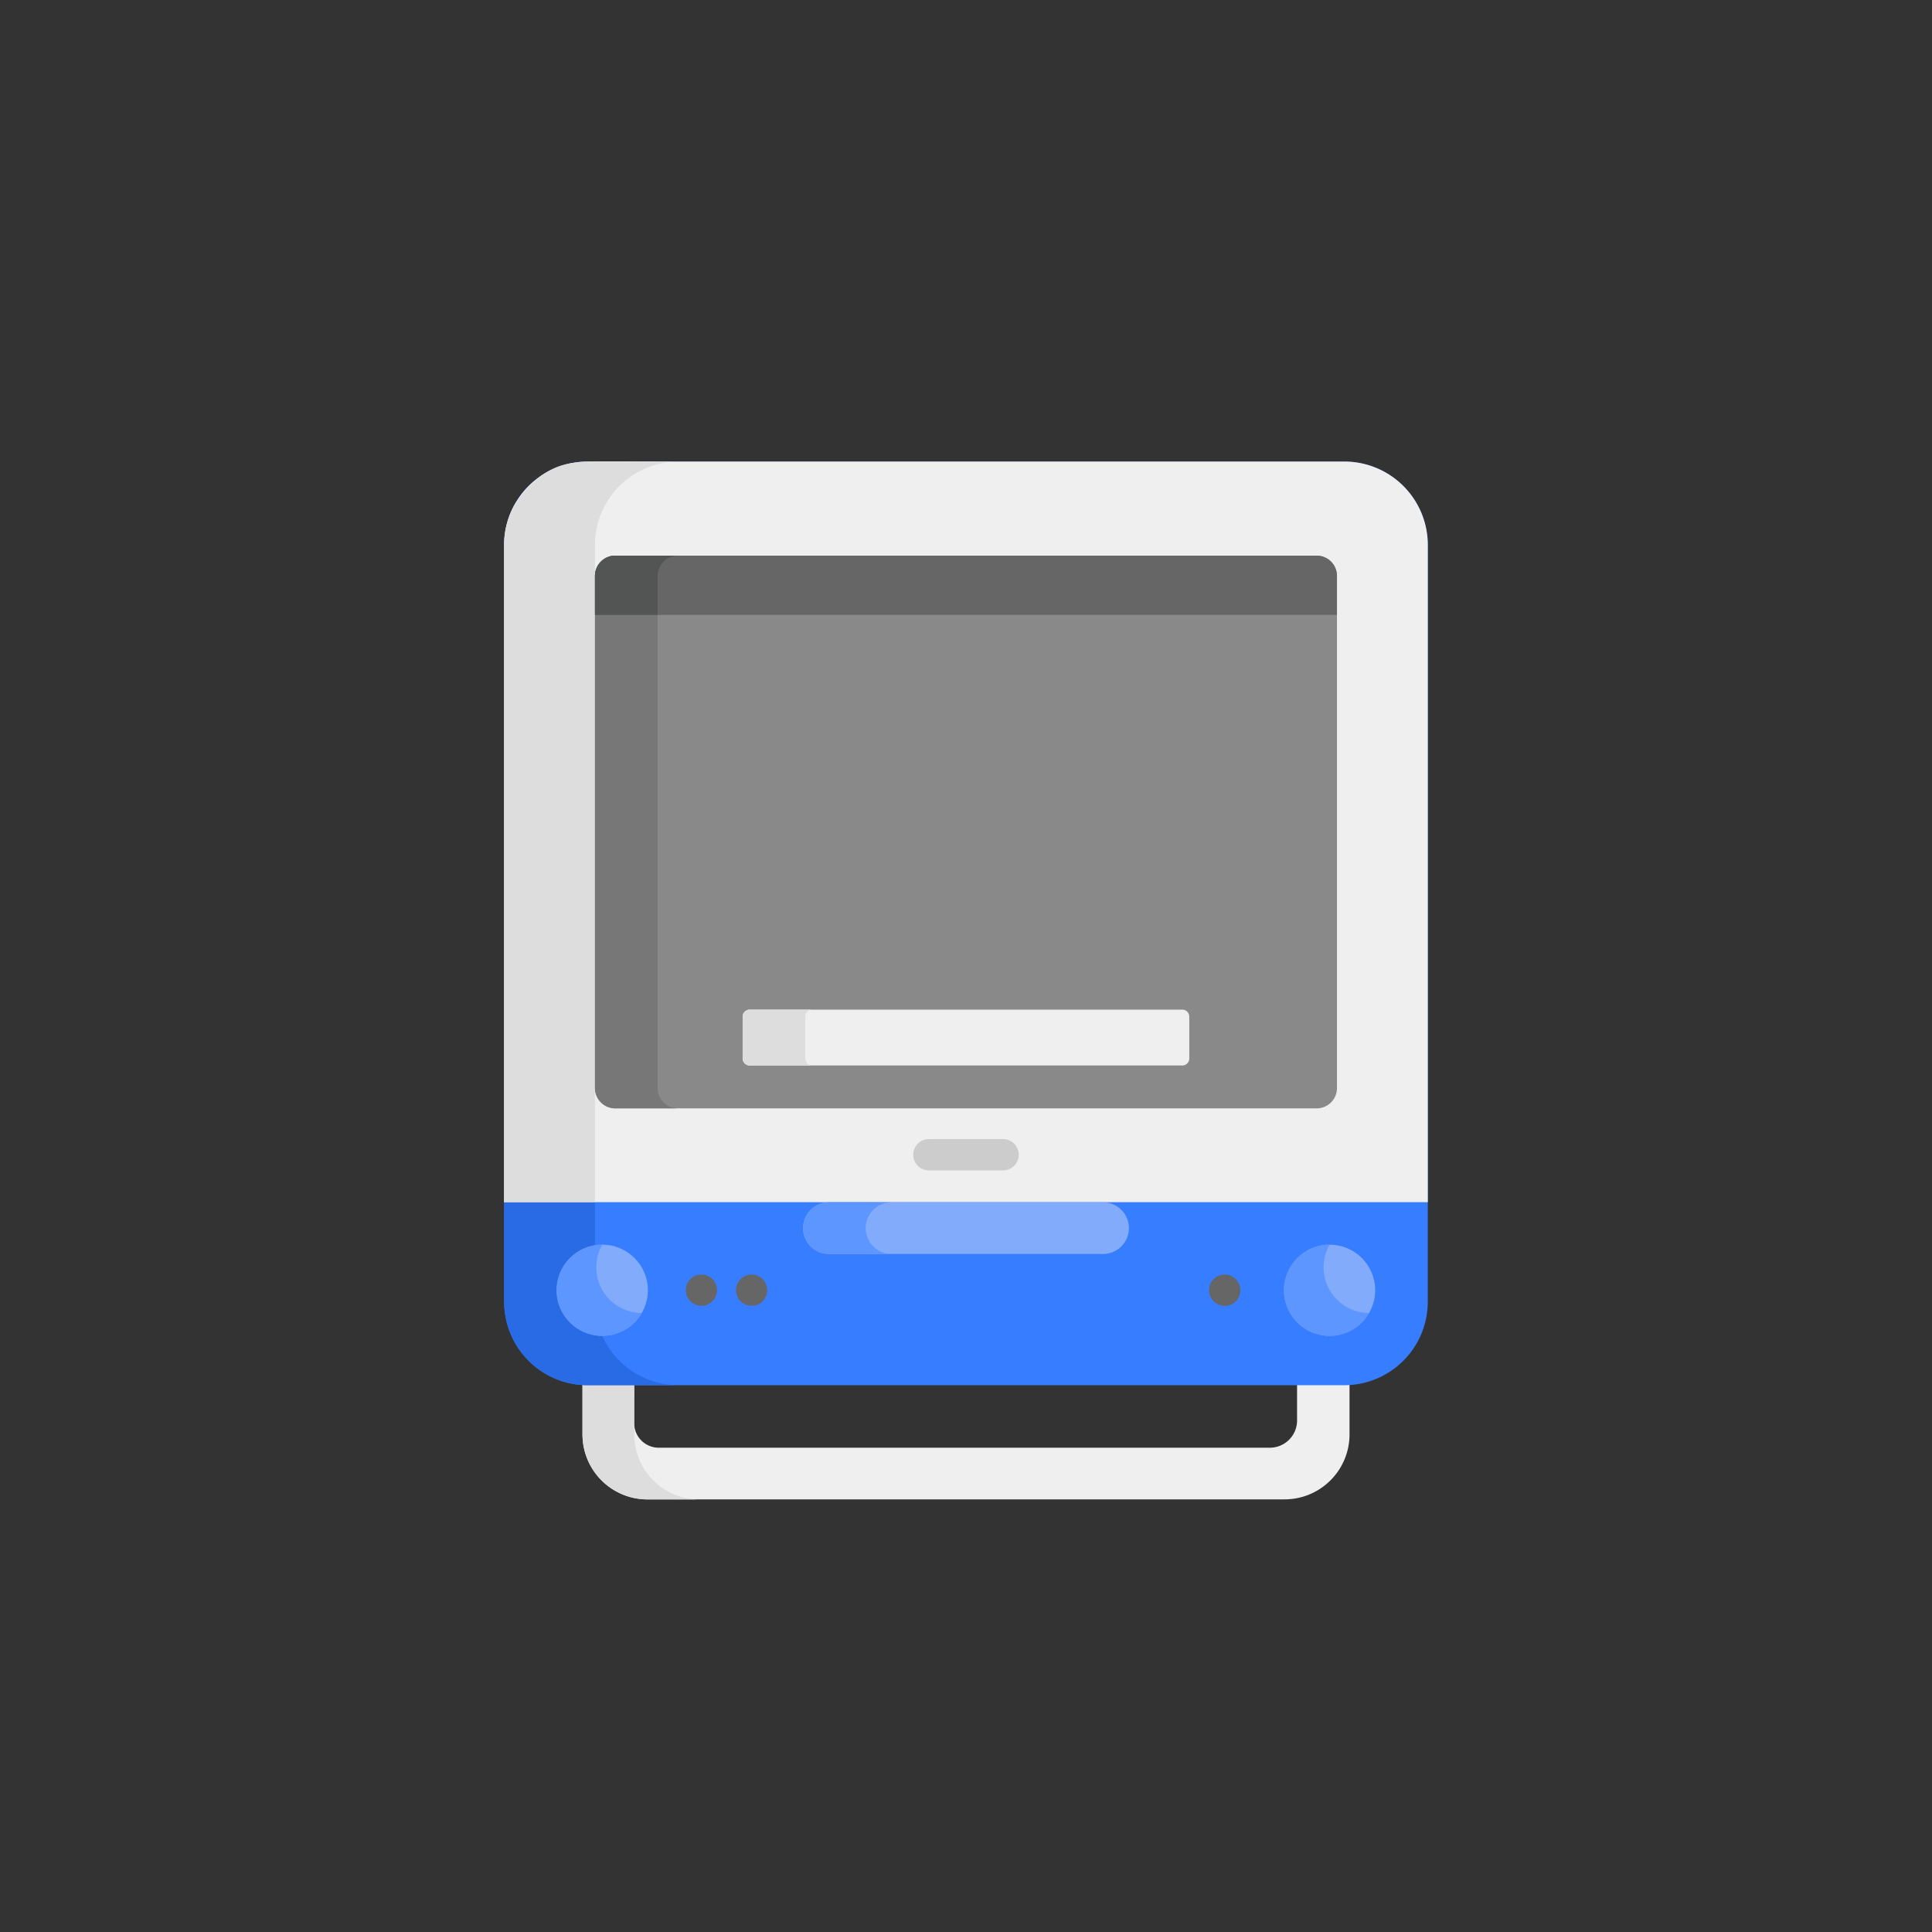 <svg xmlns="http://www.w3.org/2000/svg" width="72" height="72" viewBox="0 0 72 72">
  <rect x="0" y="0" width="72" height="72" fill="#333333" stroke="none"/>
  <g id="Group_40632" data-name="Group 40632" transform="translate(0.271 0.051)">
    <rect id="Rectangle_1537" data-name="Rectangle 1537" width="72" height="72" rx="20" transform="translate(-0.271 -0.051)" fill="none"/>
    <g id="_033-imac-2" data-name="033-imac-2" transform="translate(-9.718 17.141)">
      <path id="Path_20464" data-name="Path 20464" d="M93.482,453.516v1.476A1.015,1.015,0,0,1,92.47,456H69.691a.916.916,0,0,1-.913-.913v-1.576c-1.815,0-1.744,0-1.928-.006v2.005a2.422,2.422,0,0,0,2.414,2.415H93.022a2.422,2.422,0,0,0,2.415-2.415V453.51C95.3,453.518,93.49,453.516,93.482,453.516Z" transform="translate(-35.697 -419.24)" fill="#efefef"/>
      <path id="Path_20465" data-name="Path 20465" d="M68.78,455.516c-.006-1.324,0-.132,0-2-1.815,0-1.744,0-1.928-.006v2.005a2.422,2.422,0,0,0,2.415,2.414h1.931A2.422,2.422,0,0,1,68.78,455.516Z" transform="translate(-35.696 -419.241)" fill="#ddd"/>
      <path id="Path_20466" data-name="Path 20466" d="M59.556,34.542H31.336a3.11,3.11,0,0,1-3.1-3.1V3.221a3.11,3.11,0,0,1,3.1-3.1H59.556a3.11,3.11,0,0,1,3.1,3.1V31.441A3.111,3.111,0,0,1,59.556,34.542Z" transform="translate(0 -0.111)" fill="#377dff"/>
      <path id="Path_20467" data-name="Path 20467" d="M31.62,31.441V3.221a3.11,3.11,0,0,1,3.1-3.1H31.336a3.11,3.11,0,0,0-3.1,3.1V31.441a3.11,3.11,0,0,0,3.1,3.1h3.385A3.11,3.11,0,0,1,31.62,31.441Z" transform="translate(0 -0.111)" fill="#286be5"/>
      <path id="Path_20468" data-name="Path 20468" d="M59.556.12H31.336a3.11,3.11,0,0,0-3.1,3.1v24.5H62.657V3.221A3.11,3.11,0,0,0,59.556.12Z" transform="translate(0 -0.111)" fill="#efefef"/>
      <path id="Path_20469" data-name="Path 20469" d="M28.631,1.6a3.065,3.065,0,0,0-.4,1.51v24.5H31.62V3.11a3.11,3.11,0,0,1,3.1-3.1c-3.622.012-4.075-.147-5.071.5A4.417,4.417,0,0,0,28.631,1.6Z" transform="translate(0 0)" fill="#ddd"/>
      <path id="Path_20470" data-name="Path 20470" d="M99.924,46.512H73.784a.756.756,0,0,0-.756.756V66.354a.756.756,0,0,0,.756.756h26.14a.756.756,0,0,0,.756-.756V47.268A.756.756,0,0,0,99.924,46.512Z" transform="translate(-41.408 -42.997)" fill="#898989"/>
      <path id="Path_20471" data-name="Path 20471" d="M75.364,66.353V47.267a.756.756,0,0,1,.756-.756H73.785a.756.756,0,0,0-.756.756V66.353a.756.756,0,0,0,.756.756H76.12A.756.756,0,0,1,75.364,66.353Z" transform="translate(-41.409 -42.996)" fill="#777"/>
      <path id="Path_20472" data-name="Path 20472" d="M100.681,47.267v1.452H73.029V47.267a.756.756,0,0,1,.756-.756h26.14A.756.756,0,0,1,100.681,47.267Z" transform="translate(-41.409 -42.996)" fill="#666"/>
      <path id="Path_20473" data-name="Path 20473" d="M75.363,47.267a.756.756,0,0,1,.756-.756H73.784a.758.758,0,0,0-.756.756v1.452h2.335V47.267Z" transform="translate(-41.408 -42.996)" fill="#535454"/>
      <path id="Path_20474" data-name="Path 20474" d="M186.837,367.371H176.621a.963.963,0,0,1-.963-.963h0a.963.963,0,0,1,.963-.963h10.217a.963.963,0,0,1,.963.963h0A.963.963,0,0,1,186.837,367.371Z" transform="translate(-136.283 -337.831)" fill="#82acfb"/>
      <path id="Path_20475" data-name="Path 20475" d="M177.994,366.41h0a.963.963,0,0,1,.963-.963h-2.335a.963.963,0,0,0-.963.963h0a.963.963,0,0,0,.963.963h2.335A.963.963,0,0,1,177.994,366.41Z" transform="translate(-136.284 -337.832)" fill="#5d96ff"/>
      <circle id="Ellipse_578" data-name="Ellipse 578" cx="1.697" cy="1.697" r="1.697" transform="translate(30.197 29.194)" fill="#82acfb"/>
      <path id="Path_20476" data-name="Path 20476" d="M55.886,386.341a1.7,1.7,0,1,0,1.469,2.544A1.7,1.7,0,0,1,55.886,386.341Z" transform="translate(-23.993 -357.147)" fill="#5d96ff"/>
      <g id="Group_9748" data-name="Group 9748" transform="translate(35.006 30.306)">
        <path id="Path_20477" data-name="Path 20477" d="M376.327,402.222a.583.583,0,0,1-.21-.087.571.571,0,0,1-.162-.161.6.6,0,0,1-.086-.21.561.561,0,0,1,0-.228.607.607,0,0,1,.086-.21.588.588,0,0,1,.262-.215.619.619,0,0,1,.11-.034.6.6,0,0,1,.228,0,.608.608,0,0,1,.109.034.591.591,0,0,1,.1.054.575.575,0,0,1,.089.072.612.612,0,0,1,.073.089.63.63,0,0,1,.054.1.585.585,0,0,1-.425.8A.562.562,0,0,1,376.327,402.222Z" transform="translate(-356.36 -401.066)" fill="#666"/>
        <path id="Path_20478" data-name="Path 20478" d="M118.2,402.187a.583.583,0,0,1-.36-.539.571.571,0,0,1,.012-.114.534.534,0,0,1,.033-.109.575.575,0,0,1,.054-.1.562.562,0,0,1,.072-.089.572.572,0,0,1,.089-.072.584.584,0,0,1,.1-.054.576.576,0,0,1,.447,0,.584.584,0,0,1-.109,1.111A.7.7,0,0,1,118.2,402.187Z" transform="translate(-117.842 -401.065)" fill="#666"/>
        <path id="Path_20479" data-name="Path 20479" d="M142.938,402.186a.583.583,0,1,1,.338.033A.836.836,0,0,1,142.938,402.186Z" transform="translate(-140.71 -401.063)" fill="#666"/>
      </g>
      <path id="Path_20480" data-name="Path 20480" d="M233.339,335.422h-2.763a.584.584,0,0,1,0-1.168h2.763a.584.584,0,0,1,0,1.168Z" transform="translate(-186.511 -308.996)" fill="#ccc"/>
      <path id="Path_20481" data-name="Path 20481" d="M162.244,270.413H146.119a.261.261,0,0,0-.26.26v1.562a.261.261,0,0,0,.26.26h16.125a.261.261,0,0,0,.26-.26v-1.562A.261.261,0,0,0,162.244,270.413Z" transform="translate(-108.736 -249.979)" fill="#efefef"/>
      <path id="Path_20482" data-name="Path 20482" d="M148.193,272.235v-1.562a.261.261,0,0,1,.26-.26h-2.335a.261.261,0,0,0-.26.26v1.562a.261.261,0,0,0,.26.26h2.335A.261.261,0,0,1,148.193,272.235Z" transform="translate(-108.735 -249.979)" fill="#ddd"/>
      <circle id="Ellipse_579" data-name="Ellipse 579" cx="1.697" cy="1.697" r="1.697" transform="translate(57.302 29.194)" fill="#82acfb"/>
      <path id="Path_20483" data-name="Path 20483" d="M414.569,386.341a1.7,1.7,0,1,0,1.469,2.544A1.7,1.7,0,0,1,414.569,386.341Z" transform="translate(-355.57 -357.147)" fill="#5d96ff"/>
    </g>
  </g>
</svg>
